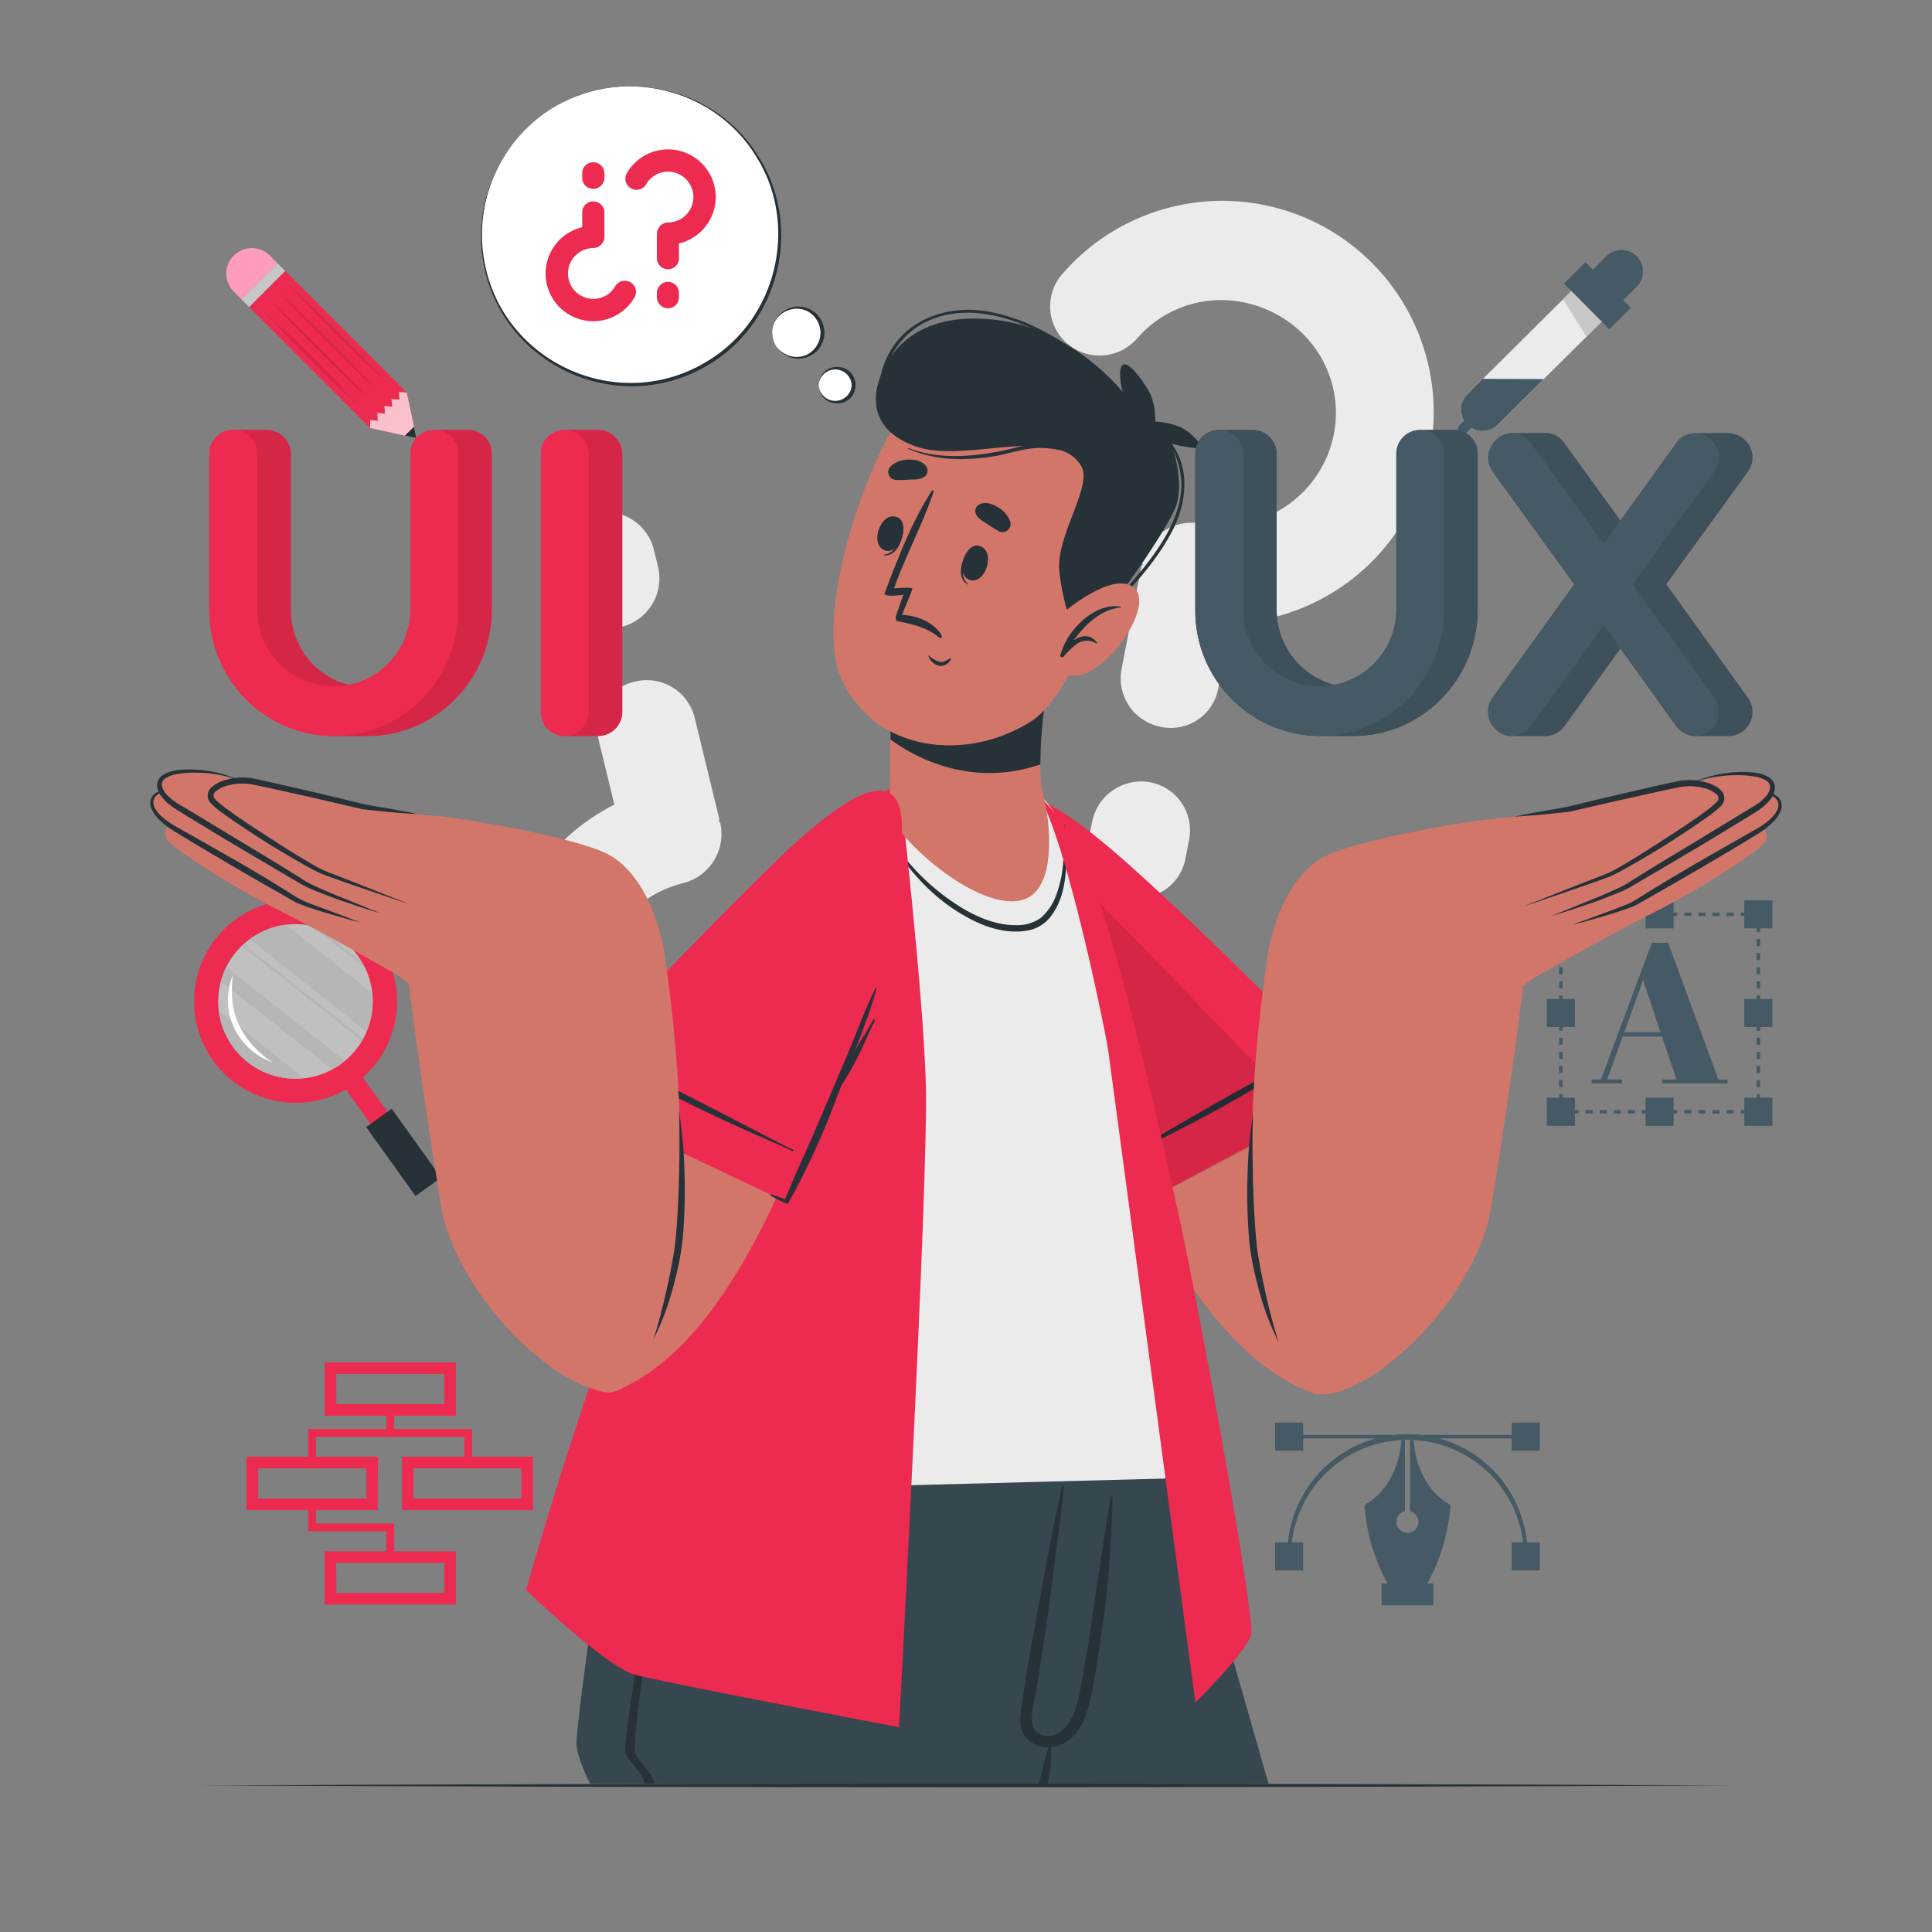 <svg xmlns="http://www.w3.org/2000/svg" viewBox="0 0 500 500"><rect x="0" y="0" width="500" height="500" fill="#808080" stroke="none"/><g id="freepik--background-complete--inject-355"><path d="M318.51,161.39,315.31,178a12.46,12.46,0,0,1-14.94,10.1,12.77,12.77,0,0,1-10.11-14.93l5.13-26.59c.05-.25.31-.2.36-.46-.21-.3-.21-.3-.16-.56a13.12,13.12,0,0,1,14.93-10.11,29.4,29.4,0,0,0,34.67-23c3.11-16.1-7.52-31.14-23.62-34.25a28.79,28.79,0,0,0-27.25,9.33,12.84,12.84,0,0,1-18.27,1.25,12.68,12.68,0,0,1-1-18,54.71,54.71,0,1,1,43.5,90.57Zm-10.79,56-.89,4.6a12.46,12.46,0,0,1-14.95,10.11,12.78,12.78,0,0,1-10.1-14.94l.89-4.6a12.94,12.94,0,0,1,14.93-10.11A12.62,12.62,0,0,1,307.72,217.37Z" style="fill:#ebebeb"></path><path d="M159,208.23l-4-16.44a12.46,12.46,0,0,1,9.39-15.41,12.78,12.78,0,0,1,15.4,9.38l6.39,26.31c.06.25-.2.31-.13.57.31.19.31.19.38.44a13.14,13.14,0,0,1-9.38,15.41c-15.94,3.88-25.77,19.66-22,35.34,3.87,15.94,19.79,25.2,35.73,21.32a28.77,28.77,0,0,0,20.9-19.81,12.83,12.83,0,0,1,16.09-8.73,12.69,12.69,0,0,1,8.42,15.9A54.71,54.71,0,1,1,159,208.23Zm-13.46-55.39-1.1-4.56a12.45,12.45,0,0,1,9.38-15.41,12.78,12.78,0,0,1,15.4,9.39l1.11,4.55a12.94,12.94,0,0,1-9.38,15.4A12.62,12.62,0,0,1,145.55,152.84Z" style="fill:#ebebeb"></path></g><g id="freepik--Tool--inject-355"><path d="M375.38,389.51a49.92,49.92,0,0,1-6.6,21.42h-9.06a49.75,49.75,0,0,1-6.6-21.42c9.3-5.2,9.54-16.84,9.54-16.84h.94V391.1a2.84,2.84,0,1,0,1.3,0V372.67h.94S366.08,384.31,375.38,389.51Z" style="fill:#455a64"></path><rect x="357.56" y="409.83" width="13.38" height="5.63" style="fill:#455a64"></rect><path d="M395.31,402.8h-.9a30.16,30.16,0,1,0-60.32,0h-.91a31.07,31.07,0,1,1,62.13,0Z" style="fill:#455a64"></path><rect x="332.94" y="371.36" width="61.92" height="0.9" style="fill:#455a64"></rect><rect x="330.45" y="399.61" width="6.37" height="6.37" style="fill:#455a64"></rect><path d="M337.27,406.43H330v-7.27h7.27Zm-6.37-.9h5.47v-5.47H330.9Z" style="fill:#455a64"></path><rect x="330.45" y="368.63" width="6.37" height="6.37" style="fill:#455a64"></rect><path d="M337.27,375.45H330v-7.28h7.27Zm-6.37-.91h5.47v-5.46H330.9Z" style="fill:#455a64"></path><rect x="391.68" y="399.61" width="6.37" height="6.37" style="fill:#455a64"></rect><path d="M398.5,406.43h-7.27v-7.27h7.27Zm-6.37-.9h5.46v-5.47h-5.46Z" style="fill:#455a64"></path><rect x="391.68" y="368.63" width="6.37" height="6.37" style="fill:#455a64"></rect><path d="M398.5,375.45h-7.27v-7.28h7.27Zm-6.37-.91h5.46v-5.46h-5.46Z" style="fill:#455a64"></path></g><g id="freepik--Text--inject-355"><polygon points="455.51 288.18 454.16 288.18 454.16 287.28 454.61 287.28 454.61 286.83 455.51 286.83 455.51 288.18" style="fill:#455a64"></polygon><path d="M452.33,288.18h-1.82v-.9h1.82Zm-3.65,0h-1.83v-.9h1.83Zm-3.65,0H443.2v-.9H445Zm-3.65,0h-1.83v-.9h1.83Zm-3.66,0H435.9v-.9h1.82Zm-3.65,0h-1.82v-.9h1.82Zm-3.65,0h-1.83v-.9h1.83Zm-3.65,0h-1.83v-.9h1.83Zm-3.65,0h-1.83v-.9h1.83Zm-3.66,0h-1.82v-.9h1.82Zm-3.65,0H414v-.9h1.82Zm-3.65,0h-1.83v-.9h1.83Zm-3.65,0h-1.83v-.9h1.83Z" style="fill:#455a64"></path><polygon points="404.86 288.18 403.5 288.18 403.5 286.83 404.4 286.83 404.4 287.28 404.86 287.28 404.86 288.18" style="fill:#455a64"></polygon><path d="M404.4,285h-.9v-1.83h.9Zm0-3.65h-.9v-1.83h.9Zm0-3.65h-.9v-1.83h.9Zm0-3.66h-.9v-1.82h.9Zm0-3.65h-.9v-1.82h.9Zm0-3.65h-.9v-1.83h.9Zm0-3.65h-.9v-1.83h.9Zm0-3.65h-.9v-1.83h.9Zm0-3.66h-.9V254h.9Zm0-3.65h-.9V250.3h.9Zm0-3.65h-.9v-1.83h.9Zm0-3.65h-.9V243h.9Zm0-3.66h-.9v-1.82h.9Z" style="fill:#455a64"></path><polygon points="404.4 237.52 403.5 237.52 403.5 236.17 404.86 236.17 404.86 237.07 404.4 237.07 404.4 237.52" style="fill:#455a64"></polygon><path d="M452.33,237.07h-1.82v-.9h1.82Zm-3.65,0h-1.83v-.9h1.83Zm-3.65,0H443.2v-.9H445Zm-3.65,0h-1.83v-.9h1.83Zm-3.66,0H435.9v-.9h1.82Zm-3.65,0h-1.82v-.9h1.82Zm-3.65,0h-1.83v-.9h1.83Zm-3.65,0h-1.83v-.9h1.83Zm-3.65,0h-1.83v-.9h1.83Zm-3.66,0h-1.82v-.9h1.82Zm-3.65,0H414v-.9h1.82Zm-3.65,0h-1.83v-.9h1.83Zm-3.65,0h-1.83v-.9h1.83Z" style="fill:#455a64"></path><polygon points="455.51 237.52 454.61 237.52 454.61 237.07 454.16 237.07 454.16 236.17 455.51 236.17 455.51 237.52" style="fill:#455a64"></polygon><path d="M455.51,285h-.9v-1.83h.9Zm0-3.65h-.9v-1.83h.9Zm0-3.65h-.9v-1.83h.9Zm0-3.66h-.9v-1.82h.9Zm0-3.65h-.9v-1.82h.9Zm0-3.65h-.9v-1.83h.9Zm0-3.65h-.9v-1.83h.9Zm0-3.65h-.9v-1.83h.9Zm0-3.66h-.9V254h.9Zm0-3.65h-.9v-1.82h.9Zm0-3.65h-.9v-1.83h.9Zm0-3.65h-.9V243h.9Zm0-3.66h-.9v-1.82h.9Z" style="fill:#455a64"></path><rect x="400.77" y="284.54" width="6.37" height="6.37" style="fill:#455a64"></rect><path d="M407.59,291.36h-7.27v-7.27h7.27Zm-6.37-.9h5.47V285h-5.47Z" style="fill:#455a64"></path><rect x="400.77" y="258.99" width="6.37" height="6.37" style="fill:#455a64"></rect><path d="M407.59,265.81h-7.27v-7.27h7.27Zm-6.37-.9h5.47v-5.47h-5.47Z" style="fill:#455a64"></path><rect x="400.77" y="233.44" width="6.37" height="6.37" style="fill:#455a64"></rect><path d="M407.59,240.26h-7.27V233h7.27Zm-6.37-.91h5.47v-5.46h-5.47Z" style="fill:#455a64"></path><rect x="451.88" y="284.54" width="6.37" height="6.37" style="fill:#455a64"></rect><path d="M458.7,291.36h-7.27v-7.27h7.27Zm-6.37-.9h5.46V285h-5.46Z" style="fill:#455a64"></path><rect x="451.88" y="258.99" width="6.37" height="6.37" style="fill:#455a64"></rect><path d="M458.7,265.81h-7.27v-7.27h7.27Zm-6.37-.9h5.46v-5.47h-5.46Z" style="fill:#455a64"></path><rect x="451.88" y="233.44" width="6.37" height="6.37" style="fill:#455a64"></rect><path d="M458.7,240.26h-7.27V233h7.27Zm-6.37-.91h5.46v-5.46h-5.46Z" style="fill:#455a64"></path><rect x="426.32" y="233.44" width="6.37" height="6.37" style="fill:#455a64"></rect><path d="M433.14,240.26h-7.27V233h7.27Zm-6.37-.91h5.47v-5.46h-5.47Z" style="fill:#455a64"></path><rect x="426.32" y="284.54" width="6.37" height="6.37" style="fill:#455a64"></rect><path d="M433.14,291.36h-7.27v-7.27h7.27Zm-6.37-.9h5.47V285h-5.47Z" style="fill:#455a64"></path><path d="M430.13,268.25h-10.2l-4,11.13h3.86v1h-7.88v-1h2.42L427.5,244h4.22l13,35.39h2.37v1H430.23v-1h3.65Zm-9.74-1.13h9.32l-4.48-13.5Z" style="fill:#455a64"></path></g><g id="freepik--Eyedropper--inject-355"><path d="M419.7,78.08l-32.09,31.85a5.56,5.56,0,1,1-7.84-7.89l32.08-31.87Z" style="fill:#ebebeb"></path><polygon points="419.7 78.08 410.58 87.13 404.51 77.45 411.85 70.17 419.7 78.08" style="fill:#c7c7c7"></polygon><path d="M377.64,112h0a1.42,1.42,0,0,1,0-2l7.26-7.21,2,2L379.64,112A1.42,1.42,0,0,1,377.64,112Z" style="fill:#ebebeb"></path><path d="M386.9,104.78,379.64,112a1.41,1.41,0,0,1-2-2l1.23-1.22,6-6Z" style="fill:#ebebeb"></path><rect x="405.08" y="72.59" width="16.66" height="7.86" transform="translate(176.4 -270.74) rotate(45.2)" style="fill:#455a64"></rect><path d="M416.93,80.82l-7.84-7.9,6.62-6.59a5.58,5.58,0,0,1,7.88,0h0a5.57,5.57,0,0,1,0,7.87Z" style="fill:#455a64"></path><path d="M399.53,98.1l-11.92,11.83a5.52,5.52,0,0,1-6.74.84L379.64,112a1.41,1.41,0,0,1-2-2l1.23-1.22a5.51,5.51,0,0,1,.88-6.73l4-4Z" style="fill:#455a64"></path></g><g id="freepik--Scheme--inject-355"><path d="M118,366.39H84v-13.8H118Zm-30.94-3H115v-7.8H87Z" style="fill:#ED2A4F"></path><path d="M97.76,390.83H63.81V377h34Zm-30.95-3h28V380H66.81Z" style="fill:#ED2A4F"></path><path d="M118,415.27H84V401.48H118Zm-30.94-3H115v-7.79H87Z" style="fill:#ED2A4F"></path><path d="M137.91,390.83H104V377h33.94Zm-30.94-3h27.94V380H107Z" style="fill:#ED2A4F"></path><polygon points="81.78 378.54 79.78 378.54 79.78 369.84 99.99 369.84 99.99 364.89 101.99 364.89 101.99 371.84 81.78 371.84 81.78 378.54" style="fill:#ED2A4F"></polygon><polygon points="122.2 378.54 120.2 378.54 120.2 371.84 99.99 371.84 99.99 364.89 101.99 364.89 101.99 369.84 122.2 369.84 122.2 378.54" style="fill:#ED2A4F"></polygon><polygon points="101.99 402.98 99.99 402.98 99.99 396.28 79.78 396.28 79.78 389.33 81.78 389.33 81.78 394.28 101.99 394.28 101.99 402.98" style="fill:#ED2A4F"></polygon></g><g id="freepik--magnifying-glass--inject-355"><rect x="92.75" y="276.03" width="5.38" height="19.24" transform="translate(339.37 462.29) rotate(144.39)" style="fill:#ED2A4F"></rect><polygon points="107.53 309.52 114.15 304.78 114.15 304.78 101.38 286.95 101.38 286.95 94.76 291.69 94.76 291.69 107.53 309.52" style="fill:#263238"></polygon><path d="M102.5,255.76a26.25,26.25,0,1,0-33.95,28.42,26.25,26.25,0,0,0,34-28.42Zm-7,9.41a20,20,0,1,1-1.34-15.23A20,20,0,0,1,95.52,265.17Z" style="fill:#ED2A4F"></path><g style="opacity:0.5"><path d="M56.76,255.9a20,20,0,1,0,23-16.45A20,20,0,0,0,56.76,255.9Z" style="fill:#fff"></path><path d="M56.63,261.55a20,20,0,0,0,16.58,17.32,19.74,19.74,0,0,0,5.47.15Z" style="fill:#ebebeb"></path><path d="M64.65,243.05,94.85,267a20,20,0,0,0,1.47-10L74,239.32A20,20,0,0,0,64.65,243.05Z" style="fill:#ebebeb"></path><path d="M57.18,254,86,276.74a19.89,19.89,0,0,0,3.25-2.19L58.56,250.28A19.68,19.68,0,0,0,57.18,254Z" style="fill:#ebebeb"></path><path d="M62.56,244.82l31.05,24.59c.13-.21.25-.41.37-.63L63.09,244.33C62.91,244.48,62.73,244.65,62.56,244.82Z" style="fill:#ebebeb"></path><path d="M80.71,239.63l13.78,10.92c-.25-.54-.54-1.07-.84-1.58l-11.21-8.88C81.87,239.91,81.3,239.76,80.71,239.63Z" style="fill:#ebebeb"></path></g><path d="M70.49,274.91a16.82,16.82,0,0,1-5.86-3.5,17.83,17.83,0,0,1-2.34-2.56,17.49,17.49,0,0,1-1.79-3,16.33,16.33,0,0,1-1.5-6.78,17.94,17.94,0,0,1,1.26-6.71,31.55,31.55,0,0,0-.12,6.65,17.94,17.94,0,0,0,.59,3.19,17.21,17.21,0,0,0,1.09,3,20.92,20.92,0,0,0,3.61,5.37A28.4,28.4,0,0,0,70.49,274.91Z" style="fill:#fff"></path></g><g id="freepik--Pencil--inject-355"><rect x="62.63" y="83.91" width="44.46" height="13.19" transform="translate(88.85 -33.5) rotate(45)" style="fill:#ED2A4F"></rect><path d="M62.5,77.47l-2-2a6.59,6.59,0,0,1,0-9.33h0a6.6,6.6,0,0,1,9.32,0l2,2Z" style="fill:#ff9bbc"></path><rect x="66.75" y="67.2" width="2.8" height="13.19" transform="translate(64.16 174.17) rotate(-135)" style="fill:#c7c7c7"></rect><path d="M95.79,110.76l9,2,3,.65-.62-2.94-1.9-8.88-2.06-.17s.17,2,.17,2l-2.06-.17s.17,2,.17,2l-2-.19s.15,2,.15,2l-2-.19s.15,2,.14,2l-2-.18S95.8,110.72,95.79,110.76Z" style="fill:#ED2A4F"></path><path d="M95.79,110.76l9,2,3,.65-.62-2.94-1.9-8.88-2.06-.17s.17,2,.17,2l-2.06-.17s.17,2,.17,2l-2-.19s.15,2,.15,2l-2-.19s.15,2,.14,2l-2-.18S95.8,110.72,95.79,110.76Z" style="fill:#fff;opacity:0.7"></path><polygon points="104.79 112.73 107.76 113.39 107.14 110.44 104.79 112.73" style="fill:#263238"></polygon><g style="opacity:0.1"><path d="M74.67,73.61Q87.81,85.7,99.92,98.86,86.77,86.79,74.67,73.61Z"></path><path d="M72.44,75.83Q85.6,87.92,97.69,101.09,84.54,89,72.44,75.83Z"></path><path d="M70.22,78.06q13.16,12.07,25.25,25.25Q82.32,91.24,70.22,78.06Z"></path><path d="M68,80.28q13.16,12.09,25.26,25.25Q80.08,93.46,68,80.28Z"></path></g></g><g id="freepik--Character--inject-355"><path d="M328.3,461.63H222.24q-1.31-5.11-2.57-10.08c-1-3.8-1.92-7.51-2.83-11.13-.2-.8-.42-1.61-.62-2.4-.7-2.77-1.38-5.47-2.06-8.1-.4-1.6-.8-3.17-1.19-4.73s-.81-3.14-1.2-4.66c-.11-.4-.2-.81-.31-1.2s-.21-.87-.32-1.3l-.4-1.57v0q-.23-.82-.42-1.62c-.27-1-.52-2-.77-3-.37-1.46-.74-2.88-1.09-4.26-.14-.61-.3-1.21-.45-1.81-.26-1-.5-1.9-.73-2.83-.16-.62-.31-1.22-.46-1.82-.63-2.43-1.2-4.71-1.74-6.85-.15-.57-.28-1.12-.43-1.65-.23-.93-.46-1.82-.67-2.68-.15-.54-.29-1.06-.41-1.57-.47-1.83-.9-3.5-1.26-5-.11-.39-.2-.77-.3-1.13-.24-1-.47-1.83-.66-2.59-.08-.31-.14-.61-.22-.88s-.15-.59-.22-.84-.09-.38-.13-.54-.14-.51-.19-.73l-.08-.32-.24-1H303.5s3.4,11.72,8.85,30.61c1.1,3.85,2.3,8,3.57,12.41C319.54,431,323.76,445.72,328.3,461.63Z" style="fill:#37474f"></path><path d="M239.61,461.63H237q-5.9-24.37-11.41-48.83c-.89-4-1.76-7.93-2.64-11.91l-.24-1.11c0-.2.26-.29.31-.08s.07.24.11.36c1.19,4.26,2.39,8.53,3.56,12.81C231.13,429.08,235.41,445.34,239.61,461.63Z" style="fill:#263238"></path><path d="M300.16,375.4l-4.56,22.8-3.74,18.71-6.35,31.89-.66,3.26-1.09,5.44-.82,4.13H222.23q-1.29-5.14-2.56-10.08c-1-3.8-1.92-7.51-2.83-11.13-.2-.8-.42-1.61-.62-2.4-.7-2.77-1.38-5.47-2.06-8.1-.4-1.6-.8-3.17-1.19-4.73s-.81-3.14-1.2-4.66c-.11-.4-.2-.81-.31-1.2s-.21-.87-.32-1.3l-.4-1.57v0q-.23-.82-.42-1.62c-.27-1-.52-2-.77-3-.37-1.46-.74-2.88-1.09-4.26-.16-.62-.3-1.21-.45-1.81-.26-1-.5-1.9-.73-2.83-.16-.62-.31-1.22-.46-1.82-.63-2.43-1.2-4.71-1.74-6.85-.15-.57-.28-1.12-.43-1.65-.23-.93-.46-1.82-.67-2.68-.15-.54-.29-1.06-.41-1.57-.47-1.83-.9-3.5-1.26-5-.11-.39-.2-.77-.3-1.13-.24-1-.47-1.83-.66-2.59-.08-.31-.14-.61-.22-.88s-.15-.59-.22-.84-.09-.38-.13-.54-.14-.51-.19-.73l-.08-.32-.24-1Z" style="fill:#263238"></path><path d="M300.17,375.36v0c0,.56-.43,6.72-1.42,16.11-.29,2.74-.62,5.75-1,9-.61,5.09-1.36,10.71-2.29,16.65-1.58,10.36-3.65,21.67-6.34,32.72q-1.44,6-3.12,11.77l-133.26.05s-3.86-7.34-3.55-11.22c1.21-15.58,10.32-75.06,10.32-75.06l120.89,0Z" style="fill:#37474f"></path><path d="M287.94,387.6c-.15,4.77-.35,9.53-.66,14.27-.32,5.15-.79,10.29-1.47,15.42,0,.19,0,.38-.06.56-.64,4.82-1.35,9.61-2.17,14.4-.76,4.46-1.33,9.27-3.3,13.4a13.28,13.28,0,0,1-3.12,4.21,9.27,9.27,0,0,1-4.26,2.2,5.35,5.35,0,0,1-.8.14h-.22a.28.28,0,0,1,.14.28c0,1.6,0,3.23-.19,4.81,0,.07,0,.14,0,.2-.16,1.39-.42,2.76-.67,4.13h-2.29a.26.26,0,0,1,0-.08c.4-1.51.74-3,1.11-4.54s.92-3.07,1.28-4.64c0-.07.07-.11.11-.15a7.09,7.09,0,0,1-6.88-4.31c-.77-2.05-.42-4.17-.11-6.27.42-2.72.82-5.45,1.24-8.18.77-5,1.78-10,2.67-15,.13-.75.27-1.52.4-2.27,1.79-10.15,3.66-20.3,5.9-30.35.08-.42.18-.83.27-1.25a.25.25,0,0,1,.49.07c-.07.67-.14,1.35-.22,2q-.58,5.77-1.38,11.53c-.65,4.5-1.09,9-1.72,13.53-.22,1.54-.43,3.07-.66,4.6-1,7.41-2.11,14.81-3.38,22.19-.59,3.43-2.72,9.57,2.21,10.63a5.06,5.06,0,0,0,3.35-.41c2.19-1.09,3.79-3.59,4.58-5.8,1.4-3.92,1.89-8.25,2.62-12.34q1.22-6.77,2.15-13.56h0c.81-5.66,1.64-11.31,2.53-16.95.44-2.88.9-5.75,1.35-8.63.22-1.33.43-2.66.65-4C287.49,387.24,287.94,387.32,287.94,387.6Z" style="fill:#263238"></path><path d="M182,423a67.11,67.11,0,0,0,16.44-2.21c2.48-.64,4.92-1.43,7.35-2.23a19.22,19.22,0,0,0,6.64-3.33c3.73-3.22,5.47-8.3,7.1-12.8a123.53,123.53,0,0,0,4.31-15.55c0-.27.43-.18.44.07A60.15,60.15,0,0,1,222,404.63c-1.34,4.87-3.14,10.31-7.08,13.73-4.14,3.59-9.76,4.85-15.06,5.51a69.35,69.35,0,0,1-17.92-.25A.3.3,0,0,1,182,423Z" style="fill:#263238"></path><path d="M172.73,387.06c-.3,7.46-7.79,50.79-8.54,65.55-.13,2.63,5.22,6.38,5.08,9h-2.5c.17-2.58-5.15-6.27-5-8.85,1-14.85,9.7-58.29,10.28-65.73A.33.33,0,0,1,172.73,387.06Z" style="fill:#263238"></path><path d="M284.94,221.33c46.75,42.33,80,78.82,79.54,95.4-1,37.17-20.59,45.19-24.07,44-36.86-12.51-60.3-82.69-75.79-125.08C249.23,193.58,271.56,209.21,284.94,221.33Z" style="fill:#d3766a"></path><path d="M351.29,281.65,292.4,313.09s-24-52.34-32.15-83.63,4.37-30.29,31.79-5.8S351.29,281.65,351.29,281.65Z" style="fill:#ED2A4F"></path><path d="M339.29,272.57c-22.73,15.13-44.73,24.91-49.14,27.4-.21.12-.37-.23-.15-.33,4.45-2.23,28.64-17,49.12-27.45C339.35,272.07,339.51,272.42,339.29,272.57Z" style="fill:#263238"></path><path d="M338.42,289.19l-46,23.9s-24-52.34-32.17-83.63c-3-11.53-3.2-18.68-.88-21.88Z" style="opacity:0.1"></path><path d="M306.29,382.52l-148.45,3.89s-7.31-7.56-6.2-16.49c4.1-32.93,56.46-148.38,76.84-162.26,9.12-6.21,28.67-11.07,39.53-2.93,16.89,12.65,33.65,103.11,43.22,154.15C314,373.52,306.39,382.38,306.29,382.52Z" style="fill:#ebebeb"></path><path d="M229.38,215.11a57.88,57.88,0,0,0,20.33,20.31c4.08,2.3,8.48,4,13,4a10.61,10.61,0,0,0,6.63-1.86,13.92,13.92,0,0,0,4-5.92,30.07,30.07,0,0,0,1.8-8.24,74.5,74.5,0,0,0,.21-9.69c0-.12.16-.1.17,0,.14,3.06.5,6.13.43,9.19a32.89,32.89,0,0,1-1,8,17.85,17.85,0,0,1-3.31,6.65,9.71,9.71,0,0,1-6.3,3.36c-4.68.69-9.53-.68-13.94-2.92a48,48,0,0,1-11.92-8.74,56.61,56.61,0,0,1-10.24-14A.14.14,0,1,1,229.38,215.11Z" style="fill:#263238"></path><path d="M232.67,202s6.24,53.73,6.94,78.67S232.67,447,232.67,447s-60.76-11.56-68.32-13.57-28.18-21.94-28.18-21.94S183.72,239.72,232.67,202Z" style="fill:#ED2A4F"></path><path d="M268,204.73c7.25,9,18,61.67,18.78,67s22.59,168.9,22.59,168.9,13.4-13.28,14.43-17.64-13.07-83.13-19.59-112.45c-7.36-33.11-18.88-82.15-26.58-93.57A93.64,93.64,0,0,0,268,204.73Z" style="fill:#ED2A4F"></path><path d="M337.75,358.79C328,345.21,318.43,313.23,328,247.68c1.32-9.07,67.29-4.31,66.38,5.45-1.15,12.29-8.27,59.75-9.23,63.15C377,345,344.36,368,337.75,358.79Z" style="fill:#d3766a"></path><path d="M330.93,347.43a72.51,72.51,0,0,1-5.29-14.17c-.64-2.45-1.23-4.91-1.67-7.4a61.34,61.34,0,0,1-.88-7.58,149.79,149.79,0,0,1-.2-15.13,113.18,113.18,0,0,1,1.4-15c-.2,5-.15,10-.06,15.06s.29,10,.65,15c.21,2.49.42,5,.84,7.39s.89,4.91,1.43,7.35C328.21,337.77,329.39,342.64,330.93,347.43Z" style="fill:#263238"></path><path d="M342.22,222c-11.7,6.67-14.25,25.67-14.25,25.67l51.4,24.22s10.63-15.14,19.3-19.77c2.52-1.35,15.41-8.93,28.39-15.49,14.73-7.44,29.23-17.13,29.93-19,1.35-3.59-3.66-7.56-14.76-4.89S410.38,224.37,409,224.58a9.63,9.63,0,0,1-1.4-.07h0c-.58-.23-10.47-13.07-17.8-12.85S350.32,217.4,342.22,222Z" style="fill:#d3766a"></path><path d="M391,237.53s27.8-.58,32.48-4,35.86-19.61,37.29-23.16-3.67-7.56-14.77-4.9-31.84,11.62-33.23,11.83-25.64-3.27-28-2.92S391,237.53,391,237.53Z" style="fill:#d3766a"></path><path d="M406.66,239.42c2.95-.73,5.88-1.59,8.81-2.43,1.46-.44,2.91-.9,4.36-1.39.72-.25,1.45-.5,2.17-.77.36-.13.72-.29,1.09-.44a11.31,11.31,0,0,0,1.06-.57c5.27-3,10.56-6,15.82-9.09s10.48-6.14,15.68-9.39a19.5,19.5,0,0,0,3.6-3,8.6,8.6,0,0,0,1.38-2,3.93,3.93,0,0,0,.43-2.47,3.16,3.16,0,0,0-1.46-2,6.79,6.79,0,0,0-2.19-.89,16.84,16.84,0,0,0-4.58-.35,19.45,19.45,0,0,1,4.46.76,6.5,6.5,0,0,1,1.95,1,2.43,2.43,0,0,1,1,1.65c.16,1.31-.77,2.6-1.77,3.61a18.09,18.09,0,0,1-3.52,2.66c-5.27,3-10.58,6-15.83,9.05s-10.49,6.16-15.65,9.44a22.17,22.17,0,0,1-4,1.88c-1.41.55-2.84,1.07-4.26,1.6Z" style="fill:#263238"></path><path d="M386.26,233.35s30.47-.75,35.15-4.16,35.86-19.61,37.28-23.17-3.67-7.55-14.77-4.89S412.09,212.75,410.69,213s-25.14-.72-27.47-.37S386.26,233.35,386.26,233.35Z" style="fill:#d3766a"></path><path d="M401.46,237.08c3.59-1.06,7.12-2.26,10.66-3.46q2.64-.94,5.27-2,1.31-.51,2.61-1.08a21.82,21.82,0,0,0,2.54-1.33q9.65-5.64,19.28-11.38l9.58-5.82,2.38-1.48a21.78,21.78,0,0,0,2.38-1.62,11.61,11.61,0,0,0,2.08-2.12,5.17,5.17,0,0,0,1.11-3,3,3,0,0,0-.54-1.64,3.68,3.68,0,0,0-1.22-1.08,8.55,8.55,0,0,0-2.82-1,25.89,25.89,0,0,0-5.69-.23,32.57,32.57,0,0,0-10.9,2.65,34.71,34.71,0,0,1,10.93-1.87,26.13,26.13,0,0,1,5.47.44,7.69,7.69,0,0,1,2.43.91,2,2,0,0,1,1.11,1.78,3.91,3.91,0,0,1-.95,2.14,11.19,11.19,0,0,1-1.88,1.82c-1.4,1-3.1,1.94-4.68,2.91L441,216.48c-6.4,3.85-12.8,7.68-19.13,11.67a19.49,19.49,0,0,1-2.36,1.37c-.83.4-1.67.79-2.52,1.16q-2.55,1.13-5.15,2.17Z" style="fill:#263238"></path><path d="M386.51,234.3s26.3-6.85,30.65-10,26.34-12.9,27.67-16.21-3.42-7-13.75-4.56-22.59,5.46-23.89,5.66-21.8,3.09-24,3.42S386.51,234.3,386.51,234.3Z" style="fill:#d3766a"></path><path d="M394.08,234.64c4.57-1.5,9.11-3.08,13.66-4.64q3.42-1.16,6.81-2.39l1.7-.62a15,15,0,0,0,1.69-.75c1.09-.54,2.15-1.13,3.2-1.71,4.2-2.38,8.34-4.84,12.39-7.45,2-1.31,4-2.63,6-4,1-.68,2-1.38,3-2.1a22.54,22.54,0,0,0,2.88-2.42,3.08,3.08,0,0,0,.85-2.17,3.13,3.13,0,0,0-1.09-2.06,9.06,9.06,0,0,0-3.49-1.81,15.65,15.65,0,0,0-7.51-.34c-4.74,1-9.4,2.09-14.09,3.18s-9.42,2.2-14,3.35c-2.33.46-4.72.85-7.08,1.26s-4.74.86-7.09,1.38c4.82-.28,9.58-.72,14.4-1.3l14.09-3.24c4.69-1,9.39-2.11,14.07-3.05a14.32,14.32,0,0,1,6.76.27,7.54,7.54,0,0,1,2.89,1.43,1.31,1.31,0,0,1,.14,2.1,21.1,21.1,0,0,1-2.63,2.23c-.95.72-1.92,1.42-2.9,2.1-2,1.37-4,2.7-6,4-4,2.6-8,5.23-12.17,7.67-1,.61-2.07,1.21-3.12,1.77a28.94,28.94,0,0,1-3.25,1.41l-6.72,2.61Z" style="fill:#263238"></path><path d="M265,232.78c-9.27,3.15-26.94-9.79-34.49-20.92-.52-.76-.1-9.37-.08-19.85,0-6.36-.18-13.44-.8-19.9-.13-1.32,41.41,6,41.41,6s-2.68,13.9-1.53,25.15a14.13,14.13,0,0,0,.53,2.62c0,.12.07.26.1.43C271.47,211.22,274,229.73,265,232.78Z" style="fill:#d3766a"></path><path d="M271.08,178.07a113,113,0,0,0-1.82,19.76c-19.67,6.76-35.19-3.72-38.8-6.48,0-6.19-.2-13-.79-19.23Z" style="fill:#263238"></path><path d="M290.82,124.13c2.06,14.93-12.08,54.83-23.68,62.36-16.81,10.93-41,8.33-49.49-11.13-8.19-18.86,11.15-70.53,23.8-77C260.08,88.74,287.8,102.07,290.82,124.13Z" style="fill:#d3766a"></path><path d="M250.05,143.22c.06-.09.16.2.12.31-1,2.65-1.74,5.86.37,7.6.07.05,0,.19-.08.14C247.65,149.82,248.66,145.57,250.05,143.22Z" style="fill:#263238"></path><path d="M253.42,141.26c4.43,1.18,1.74,10-2.36,8.85S249.71,140.27,253.42,141.26Z" style="fill:#263238"></path><path d="M233.76,137.41c0-.11-.25.07-.28.18-.73,2.75-2,5.77-4.76,5.94-.08,0-.11.14,0,.16C231.83,144.16,233.51,140.13,233.76,137.41Z" style="fill:#263238"></path><path d="M232.18,133.84c-4.27-1.64-7.24,7-3.28,8.56S235.77,135.22,232.18,133.84Z" style="fill:#263238"></path><path d="M258.56,137.5a34.11,34.11,0,0,1-3.2-2c-1.22-.77-2.27-1.26-2.87-2.64a1.94,1.94,0,0,1,.81-2.23c1.6-.89,3.33-.31,4.84.56a7.1,7.1,0,0,1,3.31,3.86A2.07,2.07,0,0,1,258.56,137.5Z" style="fill:#263238"></path><path d="M231.85,124.21a33.72,33.72,0,0,0,3.76-.1c1.44,0,2.6,0,3.82-.84a2,2,0,0,0,.42-2.33c-.94-1.58-2.72-2-4.46-2a7,7,0,0,0-4.81,1.66A2.06,2.06,0,0,0,231.85,124.21Z" style="fill:#263238"></path><path d="M242.62,164.66c-3-2.44-7.57-3.38-10.47-3.91-.3-.15-.39-.85-.35-1.16v0c0-.1,2-5.67,2-5.67-.87.14-5.25.66-4.86-.4,3.34-8.75,7-18.47,12.2-26.47a.26.26,0,0,1,.47.22c-2.87,8.53-7.22,16.5-10.24,25,1.37-.08,3.64-.32,4.71,0,.27.18-2.39,5.9-2.58,6.85,0,0,6,.08,9.55,4.32C244,164.59,244.05,165.82,242.62,164.66Z" style="fill:#263238"></path><path d="M245.87,170.43c-.85.42-1.76,1.08-2.76.85a7.38,7.38,0,0,1-2.67-1.6.1.1,0,0,0-.16.1,3.79,3.79,0,0,0,2.94,2.55,3,3,0,0,0,2.87-1.7C246.18,170.49,246,170.37,245.87,170.43Z" style="fill:#263238"></path><path d="M274.1,146.93c-.26-9.07,8.68-21.37,5.72-26.32-6.42-10.71-29.3-1-41.8-4.77-12.11-3.65-13.76-12.67-8.56-21.8S245,80.87,259.22,83c14.68,2.23,25.74,11.82,31.32,18.42,0,0-1.54-5.83.07-7s6.08,5.36,7.27,7.92A19,19,0,0,1,299,109.1a20.24,20.24,0,0,1,5.7,1.13c3.05,1,6.18,4.62,6.18,5.41s-4.58,0-7.71-.79c0,0,3.4,9.41,1.26,15.91s-21.87,34.41-24.41,34C276.78,164.22,274.21,150.61,274.1,146.93Z" style="fill:#263238"></path><path d="M302.26,113.69c-.09-.1-.28,0-.21.13a21.63,21.63,0,0,1,3.7,11.26c.07,4.79-1.68,9.4-4,13.51-4.56,8-11.15,14.49-17.24,21.29-.17.2.16.51.35.32,6.91-6.79,14.11-14.26,18.59-22.93C307.26,129.87,308.22,120.31,302.26,113.69Z" style="fill:#263238"></path><path d="M281.27,117.59a30.83,30.83,0,0,0-11.19-2.66c-3.68-.19-7.26,1-10.83,1.76-8,1.62-16.44,2.19-24.23-.74-.1,0-.15.11-.06.15,7,3.15,14.74,3.17,22.17,2,3.75-.62,7.53-2,11.32-2.15,4.32-.19,8.49,1.16,12.59,2.33A.34.34,0,0,0,281.27,117.59Z" style="fill:#263238"></path><path d="M284.14,95.71a60,60,0,0,0-13.93-9.9,47.35,47.35,0,0,0-15.47-5.35c-9.41-1.3-19.4,1.87-24.33,10.42a20.48,20.48,0,0,0-2.48,14.53.26.26,0,0,0,.52-.1c-1.2-9.19,3.25-18.51,11.91-22.34,9.3-4.12,19.77-1.43,28.49,2.86a87.31,87.31,0,0,1,15.25,9.93S284.17,95.74,284.14,95.71Z" style="fill:#263238"></path><path d="M276,157.88s12.66-10.47,17.65-5.61-7,21.79-14.65,22.46a7.29,7.29,0,0,1-8.37-6.39Z" style="fill:#d3766a"></path><path d="M290.09,157a.1.1,0,0,1,0,.19c-5.39.63-9.18,4.42-12.26,8.58,1.94-1.39,4.18-1.83,6.11.55.1.12-.08.29-.21.22a4.48,4.48,0,0,0-5.17.2,21.24,21.24,0,0,0-3.35,3.22c-.34.37-1.06-.08-.76-.53l.07-.11C276.09,163.15,283.28,155.83,290.09,157Z" style="fill:#263238"></path><path d="M206.63,221.32c-44.73,44.46-76.23,80.22-75,96.76,2.72,37.08,23.75,43.48,27.17,42.14C195,346,214.09,277.76,227.6,234.69,241,191.94,219.44,208.59,206.63,221.32Z" style="fill:#d3766a"></path><path d="M143.15,282.42l60.3,28.67s21.52-51.16,28.22-82.8-5.78-30-32-4.31S143.15,282.42,143.15,282.42Z" style="fill:#ED2A4F"></path><path d="M154.72,272.79c23.41,14.06,45.84,22.81,50.36,25.1.22.1.37-.25.14-.35-4.55-2-29.4-15.68-50.34-25.13C154.64,272.3,154.5,272.66,154.72,272.79Z" style="fill:#263238"></path><path d="M199.56,309.1a30.92,30.92,0,0,1,3.6,1.31c4.77-11.48,3.94-8.86,8.82-20.29q3.59-8.4,7.17-16.8c2.47-5.83,4.63-11.87,7.42-17.55a.14.14,0,0,1,.26.11c-1.46,5.45-3.59,10.79-5.58,16.09.46-.83.9-1.68,1.42-2.49,1.15-1.81,2.28-3.62,3.29-5.52.15-.29.63-.1.47.2-1,1.81-1.79,3.66-2.61,5.54s-1.75,3.69-2.7,5.51-1.94,3.43-3,5.11l-.38.63c-1.28,3.32-2.52,6.65-3.88,9.95-4.77,11.53-9.88,20.7-10.08,20.66a31.28,31.28,0,0,1-4.37-2.14C199.26,309.32,199.4,309.1,199.56,309.1Z" style="fill:#263238"></path><path d="M162.25,358.1C172,344.52,181.57,312.54,172,247c-1.32-9.07-67.29-4.31-66.38,5.45,1.15,12.29,8.27,59.75,9.23,63.15C123,344.31,155.64,367.31,162.25,358.1Z" style="fill:#d3766a"></path><path d="M169.07,346.74a72.51,72.51,0,0,0,5.29-14.17c.64-2.45,1.23-4.91,1.67-7.4a60.9,60.9,0,0,0,.88-7.58,149.75,149.75,0,0,0,.2-15.13,113.18,113.18,0,0,0-1.4-15c.2,5,.15,10,.06,15.06s-.29,10-.65,15c-.21,2.49-.42,5-.84,7.39s-.89,4.92-1.43,7.35C171.79,337.08,170.61,342,169.07,346.74Z" style="fill:#263238"></path><path d="M157.78,221.32C169.48,228,172,247,172,247l-51.4,24.22s-10.63-15.14-19.3-19.77c-2.52-1.35-15.41-8.93-28.39-15.49C58.21,228.51,43.71,218.82,43,217c-1.35-3.59,3.66-7.56,14.76-4.89S89.62,223.68,91,223.89a9.63,9.63,0,0,0,1.4-.07h0c.58-.23,10.47-13.07,17.8-12.85S149.68,216.71,157.78,221.32Z" style="fill:#d3766a"></path><path d="M109.05,236.84s-27.8-.58-32.48-4-35.86-19.6-37.29-23.16,3.67-7.56,14.77-4.89,31.84,11.61,33.23,11.82,25.64-3.27,28-2.92S109.05,236.84,109.05,236.84Z" style="fill:#d3766a"></path><path d="M93.34,238.73c-3-.73-5.88-1.59-8.81-2.43-1.46-.44-2.91-.9-4.36-1.39-.72-.25-1.45-.5-2.17-.77-.36-.13-.72-.29-1.09-.44a11.31,11.31,0,0,1-1.06-.57c-5.27-3-10.56-6-15.82-9.09s-10.48-6.14-15.68-9.39a19.5,19.5,0,0,1-3.6-3,8.6,8.6,0,0,1-1.38-2,3.93,3.93,0,0,1-.43-2.47,3.16,3.16,0,0,1,1.46-2,7,7,0,0,1,2.19-.89,16.84,16.84,0,0,1,4.58-.35,20.6,20.6,0,0,0-4.46.76,6.5,6.5,0,0,0-2,1,2.45,2.45,0,0,0-1,1.65c-.16,1.31.77,2.6,1.77,3.61A18.09,18.09,0,0,0,45,213.59c5.27,3,10.58,6,15.83,9s10.49,6.16,15.65,9.44a22.17,22.17,0,0,0,4,1.88c1.41.55,2.84,1.07,4.26,1.6Z" style="fill:#263238"></path><path d="M113.74,232.67s-30.47-.76-35.15-4.17-35.86-19.61-37.28-23.16,3.67-7.56,14.77-4.9,31.83,11.62,33.23,11.83,25.14-.72,27.47-.37S113.74,232.67,113.74,232.67Z" style="fill:#d3766a"></path><path d="M98.54,236.39c-3.59-1.06-7.12-2.26-10.66-3.46q-2.64-.94-5.27-2-1.31-.51-2.61-1.08a21.82,21.82,0,0,1-2.54-1.33q-9.64-5.64-19.28-11.38l-9.58-5.81-2.38-1.49a21.78,21.78,0,0,1-2.38-1.62,11.3,11.3,0,0,1-2.08-2.12,5.13,5.13,0,0,1-1.11-2.95,3,3,0,0,1,.54-1.65,3.68,3.68,0,0,1,1.22-1.08,8.79,8.79,0,0,1,2.82-1,25.89,25.89,0,0,1,5.69-.23,32.57,32.57,0,0,1,10.9,2.65,34.71,34.71,0,0,0-10.93-1.87,26.13,26.13,0,0,0-5.47.44,7.69,7.69,0,0,0-2.43.91,2,2,0,0,0-1.11,1.78,3.94,3.94,0,0,0,.95,2.15,11.13,11.13,0,0,0,1.88,1.81c1.4,1.06,3.1,1.95,4.68,2.91L59,215.79c6.4,3.85,12.8,7.68,19.13,11.67a19.49,19.49,0,0,0,2.36,1.37c.83.4,1.67.79,2.52,1.16q2.55,1.13,5.15,2.17Z" style="fill:#263238"></path><path d="M113.49,233.61s-26.3-6.84-30.65-10-26.34-12.9-27.67-16.21,3.42-7,13.75-4.56,22.59,5.46,23.89,5.66,21.8,3.09,24,3.42S113.49,233.61,113.49,233.61Z" style="fill:#d3766a"></path><path d="M105.92,234c-4.57-1.5-9.11-3.08-13.66-4.63q-3.42-1.17-6.81-2.4l-1.7-.62a15,15,0,0,1-1.69-.75c-1.09-.54-2.15-1.12-3.2-1.71-4.2-2.38-8.34-4.84-12.39-7.45-2-1.3-4-2.62-6-4-1-.69-2-1.38-3-2.11a21.75,21.75,0,0,1-2.88-2.42,3.06,3.06,0,0,1-.85-2.17,3.15,3.15,0,0,1,1.09-2.06,9.06,9.06,0,0,1,3.49-1.81,15.65,15.65,0,0,1,7.51-.34c4.74,1,9.4,2.09,14.09,3.18s9.42,2.2,14,3.35c2.33.46,4.72.85,7.08,1.26s4.74.86,7.09,1.38c-4.82-.28-9.58-.72-14.4-1.3L79.6,206.12c-4.69-1-9.39-2.11-14.07-3.05a14.32,14.32,0,0,0-6.76.27,7.54,7.54,0,0,0-2.89,1.43,1.32,1.32,0,0,0-.14,2.11,21.94,21.94,0,0,0,2.63,2.22c1,.72,1.92,1.42,2.9,2.1q2.94,2.06,6,4c4,2.6,8,5.23,12.17,7.67,1,.61,2.07,1.21,3.12,1.77a28.94,28.94,0,0,0,3.25,1.41l6.72,2.61Z" style="fill:#263238"></path></g><g id="freepik--Table--inject-355"><path d="M51.68,462.07c127.06-.61,269.58-.62,396.64,0-127.06.62-269.58.61-396.64,0Z" style="fill:#263238"></path></g><g id="freepik--speech-bubble--inject-355"><path d="M211.89,99.68a4.52,4.52,0,1,0,4.51-4.51A4.51,4.51,0,0,0,211.89,99.68Z" style="fill:#fff"></path><path d="M211.89,99.68a4.27,4.27,0,0,0,8.53,0,4.27,4.27,0,0,0-8.53,0Zm0,0c.18-6.27,9.32-6.33,9.53,0-.22,6.33-9.35,6.27-9.53,0Z" style="fill:#263238"></path><circle cx="206.35" cy="86.13" r="6.49" style="fill:#fff"></circle><path d="M199.86,86.13c-.08,5.58,7.06,8.39,10.78,4.29a6.28,6.28,0,0,0,0-8.58c-3.72-4.09-10.86-1.29-10.78,4.29Zm0,0A6.75,6.75,0,1,1,211.25,91a6.78,6.78,0,0,1-11.39-4.9Z" style="fill:#263238"></path><circle cx="163.2" cy="60.88" r="38.61" transform="translate(-10.87 54.63) rotate(-18.4)" style="fill:#fff"></circle><path d="M143,28a38.57,38.57,0,0,0-17.76,39c4.36,26.75,34.87,40.69,57.92,26.41C201,82.66,206.81,58.49,195.88,40.8,185.09,22.71,160.88,16.88,143,28Zm0,0c17.82-11.23,42.35-5.42,53.32,12.55,11.41,18,5.59,42.59-12.64,53.66-23.61,14.49-54.57.17-58.75-27.21A39,39,0,0,1,143,28Z" style="fill:#263238"></path><path d="M175.71,63v3.81a2.81,2.81,0,0,1-2.87,2.88A2.89,2.89,0,0,1,170,66.78v-6.1c0-.06.06-.06.06-.12s-.06-.05-.06-.11a3,3,0,0,1,2.88-2.88,6.57,6.57,0,1,0,0-13.14,6.46,6.46,0,0,0-5.63,3.23,2.89,2.89,0,0,1-4,1.05,2.86,2.86,0,0,1-1-3.93A12.33,12.33,0,1,1,175.71,63Zm0,12.85v1.05a2.81,2.81,0,0,1-2.87,2.88A2.89,2.89,0,0,1,170,76.87V75.82a2.92,2.92,0,0,1,2.88-2.88A2.84,2.84,0,0,1,175.71,75.82Z" style="fill:#ED2A4F"></path><path d="M150.68,58.8V55a2.8,2.8,0,0,1,2.88-2.87A2.88,2.88,0,0,1,156.43,55v6.1c0,.06-.06.06-.06.12s.06.06.06.12a3,3,0,0,1-2.87,2.87,6.57,6.57,0,1,0,0,13.14,6.5,6.5,0,0,0,5.63-3.22,2.9,2.9,0,0,1,4-1.06,2.85,2.85,0,0,1,1,3.93A12.33,12.33,0,1,1,150.68,58.8Zm0-12.85V44.89A2.8,2.8,0,0,1,153.56,42a2.88,2.88,0,0,1,2.87,2.87V46a2.92,2.92,0,0,1-2.87,2.87A2.84,2.84,0,0,1,150.68,46Z" style="fill:#ED2A4F"></path></g><g id="freepik--UX--inject-355"><rect x="321.71" y="117.5" width="8.68" height="40.27" style="fill:#37474f"></rect><path d="M315.48,111.28h8.68a6.25,6.25,0,0,1,6.24,6.22h-8.69A6.24,6.24,0,0,0,315.48,111.28Z" style="fill:#37474f"></path><path d="M321.71,157.77h8.69a20,20,0,0,0,19.82,20.13h-8.68A20,20,0,0,1,321.71,157.77Z" style="fill:#37474f"></path><path d="M373.74,157.77h8.68c0,18-14.37,32.7-32.2,32.7h-8.68C359.37,190.47,373.74,175.75,373.74,157.77Z" style="fill:#37474f"></path><rect x="373.74" y="117.5" width="8.68" height="40.27" style="fill:#37474f"></rect><path d="M367.61,111.28h8.68a6.08,6.08,0,0,1,6.13,6.22h-8.68A6.08,6.08,0,0,0,367.61,111.28Z" style="fill:#37474f"></path><g style="opacity:0.1"><polygon points="321.71 117.5 330.4 117.5 330.4 157.77 326.06 159.1 321.71 157.77 321.71 117.5" style="fill:#37474f"></polygon><path d="M315.48,111.28h8.68a6.25,6.25,0,0,1,6.24,6.22h-8.69A6.24,6.24,0,0,0,315.48,111.28Z" style="fill:#37474f"></path><path d="M321.71,157.77h8.69a20,20,0,0,0,19.82,20.13h-8.68A20,20,0,0,1,321.71,157.77Z" style="fill:#37474f"></path><path d="M373.74,157.77h8.68c0,18-14.37,32.7-32.2,32.7h-8.68C359.37,190.47,373.74,175.75,373.74,157.77Z" style="fill:#37474f"></path><polygon points="373.74 117.5 382.42 117.5 382.42 157.77 378.08 159.49 373.74 157.77 373.74 117.5" style="fill:#37474f"></polygon><path d="M367.61,111.28h8.68a6.08,6.08,0,0,1,6.13,6.22h-8.68A6.08,6.08,0,0,0,367.61,111.28Z" style="fill:#37474f"></path></g><path d="M367.61,111.28a6.08,6.08,0,0,1,6.13,6.22v40.27c0,18-14.37,32.7-32.2,32.7a32.4,32.4,0,0,1-32.2-32.7V117.5a6.09,6.09,0,0,1,6.14-6.22,6.24,6.24,0,0,1,6.23,6.22v40.27a19.83,19.83,0,1,0,39.66,0V117.5A6.18,6.18,0,0,1,367.61,111.28Z" style="fill:#37474f"></path><path d="M396.21,187.86h8.68a6.35,6.35,0,0,1-4.91,2.61H391.3A6.35,6.35,0,0,0,396.21,187.86Z" style="fill:#37474f"></path><path d="M391.39,112.12h8.68a5.7,5.7,0,0,1,4.82,2.66h-8.68A5.71,5.71,0,0,0,391.39,112.12Z" style="fill:#37474f"></path><polygon points="415.04 161.73 423.72 161.73 404.89 187.86 396.21 187.86 415.04 161.73" style="fill:#37474f"></polygon><polygon points="396.21 114.78 404.89 114.78 423.72 140.8 415.04 140.8 396.21 114.78" style="fill:#37474f"></polygon><path d="M442.33,189.22H451a6.21,6.21,0,0,1-3.56,1.25h-8.69A6.22,6.22,0,0,0,442.33,189.22Z" style="fill:#37474f"></path><path d="M438.66,112.12h8.68a6,6,0,0,1,3.67,1.3h-8.68A6,6,0,0,0,438.66,112.12Z" style="fill:#37474f"></path><polygon points="422.5 151.21 431.18 151.21 452.35 180.62 443.66 180.62 422.5 151.21" style="fill:#37474f"></polygon><polygon points="443.66 122.02 452.35 122.02 431.18 151.21 422.5 151.21 443.66 122.02" style="fill:#37474f"></polygon><path d="M443.66,180.62h8.69a6.21,6.21,0,0,1-1.34,8.6h-8.68A6.2,6.2,0,0,0,443.66,180.62Z" style="fill:#37474f"></path><path d="M442.33,113.42H451a6.19,6.19,0,0,1,1.34,8.6h-8.69A6.18,6.18,0,0,0,442.33,113.42Z" style="fill:#37474f"></path><g style="opacity:0.1"><path d="M396.21,187.86h8.68a6.35,6.35,0,0,1-4.91,2.61H391.3A6.35,6.35,0,0,0,396.21,187.86Z" style="fill:#37474f"></path><path d="M391.39,112.12h8.68a5.7,5.7,0,0,1,4.82,2.66h-8.68A5.71,5.71,0,0,0,391.39,112.12Z" style="fill:#37474f"></path><polygon points="415.04 161.73 423.72 161.73 404.89 187.86 396.21 187.86 415.04 161.73" style="fill:#37474f"></polygon><polygon points="396.21 114.78 404.89 114.78 423.72 140.8 415.04 140.8 396.21 114.78" style="fill:#37474f"></polygon><path d="M442.33,189.22H451a6.21,6.21,0,0,1-3.56,1.25h-8.69A6.22,6.22,0,0,0,442.33,189.22Z" style="fill:#37474f"></path><path d="M438.66,112.12h8.68a6,6,0,0,1,3.67,1.3h-8.68A6,6,0,0,0,438.66,112.12Z" style="fill:#37474f"></path><polygon points="422.5 151.21 431.18 151.21 452.35 180.62 443.66 180.62 422.5 151.21" style="fill:#37474f"></polygon><polygon points="443.66 122.02 448.56 120.16 452.35 122.02 431.18 151.21 427.53 152.69 422.5 151.21 443.66 122.02" style="fill:#37474f"></polygon><path d="M443.66,180.62h8.69a6.21,6.21,0,0,1-1.34,8.6h-8.68A6.2,6.2,0,0,0,443.66,180.62Z" style="fill:#37474f"></path><path d="M442.33,113.42H451a6.19,6.19,0,0,1,1.34,8.6h-8.69A6.18,6.18,0,0,0,442.33,113.42Z" style="fill:#37474f"></path></g><path d="M438.66,112.12a6,6,0,0,1,3.67,1.3,6.18,6.18,0,0,1,1.33,8.6L422.5,151.21l21.16,29.41a6.24,6.24,0,0,1-4.9,9.85,6.35,6.35,0,0,1-5-2.61L415,161.73l-18.83,26.13a6.35,6.35,0,0,1-4.91,2.61,5.71,5.71,0,0,1-3.56-1.25,6.23,6.23,0,0,1-1.45-8.6l21.17-29.41L386.29,122a6.21,6.21,0,0,1,1.45-8.6,5.81,5.81,0,0,1,3.65-1.3,5.71,5.71,0,0,1,4.82,2.66l18.83,26,18.72-26A6,6,0,0,1,438.66,112.12Z" style="fill:#37474f"></path><rect x="321.71" y="117.5" width="8.68" height="40.27" style="fill:#455a64"></rect><path d="M315.48,111.28h8.68a6.25,6.25,0,0,1,6.24,6.22h-8.69A6.24,6.24,0,0,0,315.48,111.28Z" style="fill:#455a64"></path><path d="M321.71,157.77h8.69a20,20,0,0,0,19.82,20.13h-8.68A20,20,0,0,1,321.71,157.77Z" style="fill:#455a64"></path><path d="M373.74,157.77h8.68c0,18-14.37,32.7-32.2,32.7h-8.68C359.37,190.47,373.74,175.75,373.74,157.77Z" style="fill:#455a64"></path><rect x="373.74" y="117.5" width="8.68" height="40.27" style="fill:#455a64"></rect><path d="M367.61,111.28h8.68a6.08,6.08,0,0,1,6.13,6.22h-8.68A6.08,6.08,0,0,0,367.61,111.28Z" style="fill:#455a64"></path><g style="opacity:0.1"><polygon points="321.71 117.5 330.4 117.5 330.4 157.77 326.06 159.1 321.71 157.77 321.71 117.5"></polygon><path d="M315.48,111.28h8.68a6.25,6.25,0,0,1,6.24,6.22h-8.69A6.24,6.24,0,0,0,315.48,111.28Z"></path><path d="M321.71,157.77h8.69a20,20,0,0,0,19.82,20.13h-8.68A20,20,0,0,1,321.71,157.77Z"></path><path d="M373.74,157.77h8.68c0,18-14.37,32.7-32.2,32.7h-8.68C359.37,190.47,373.74,175.75,373.74,157.77Z"></path><polygon points="373.74 117.5 382.42 117.5 382.42 157.77 378.08 159.49 373.74 157.77 373.74 117.5"></polygon><path d="M367.61,111.28h8.68a6.08,6.08,0,0,1,6.13,6.22h-8.68A6.08,6.08,0,0,0,367.61,111.28Z"></path></g><path d="M367.61,111.28a6.08,6.08,0,0,1,6.13,6.22v40.27c0,18-14.37,32.7-32.2,32.7a32.4,32.4,0,0,1-32.2-32.7V117.5a6.09,6.09,0,0,1,6.14-6.22,6.24,6.24,0,0,1,6.23,6.22v40.27a19.83,19.83,0,1,0,39.66,0V117.5A6.18,6.18,0,0,1,367.61,111.28Z" style="fill:#455a64"></path><path d="M396.21,187.86h8.68a6.35,6.35,0,0,1-4.91,2.61H391.3A6.35,6.35,0,0,0,396.21,187.86Z" style="fill:#455a64"></path><path d="M391.39,112.12h8.68a5.7,5.7,0,0,1,4.82,2.66h-8.68A5.71,5.71,0,0,0,391.39,112.12Z" style="fill:#455a64"></path><polygon points="415.04 161.73 423.72 161.73 404.89 187.86 396.21 187.86 415.04 161.73" style="fill:#455a64"></polygon><polygon points="396.21 114.78 404.89 114.78 423.72 140.8 415.04 140.8 396.21 114.78" style="fill:#455a64"></polygon><path d="M442.33,189.22H451a6.21,6.21,0,0,1-3.56,1.25h-8.69A6.22,6.22,0,0,0,442.33,189.22Z" style="fill:#455a64"></path><path d="M438.66,112.12h8.68a6,6,0,0,1,3.67,1.3h-8.68A6,6,0,0,0,438.66,112.12Z" style="fill:#455a64"></path><polygon points="422.5 151.21 431.18 151.21 452.35 180.62 443.66 180.62 422.5 151.21" style="fill:#455a64"></polygon><polygon points="443.66 122.02 452.35 122.02 431.18 151.21 422.5 151.21 443.66 122.02" style="fill:#455a64"></polygon><path d="M443.66,180.62h8.69a6.21,6.21,0,0,1-1.34,8.6h-8.68A6.2,6.2,0,0,0,443.66,180.62Z" style="fill:#455a64"></path><path d="M442.33,113.42H451a6.19,6.19,0,0,1,1.34,8.6h-8.69A6.18,6.18,0,0,0,442.33,113.42Z" style="fill:#455a64"></path><g style="opacity:0.1"><path d="M396.21,187.86h8.68a6.35,6.35,0,0,1-4.91,2.61H391.3A6.35,6.35,0,0,0,396.21,187.86Z"></path><path d="M391.39,112.12h8.68a5.7,5.7,0,0,1,4.82,2.66h-8.68A5.71,5.71,0,0,0,391.39,112.12Z"></path><polygon points="415.04 161.73 423.72 161.73 404.89 187.86 396.21 187.86 415.04 161.73"></polygon><polygon points="396.21 114.78 404.89 114.78 423.72 140.8 415.04 140.8 396.21 114.78"></polygon><path d="M442.33,189.22H451a6.21,6.21,0,0,1-3.56,1.25h-8.69A6.22,6.22,0,0,0,442.33,189.22Z"></path><path d="M438.66,112.12h8.68a6,6,0,0,1,3.67,1.3h-8.68A6,6,0,0,0,438.66,112.12Z"></path><polygon points="422.5 151.21 431.18 151.21 452.35 180.62 443.66 180.62 422.5 151.21"></polygon><polygon points="443.66 122.02 448.56 120.16 452.35 122.02 431.18 151.21 427.53 152.69 422.5 151.21 443.66 122.02"></polygon><path d="M443.66,180.62h8.69a6.21,6.21,0,0,1-1.34,8.6h-8.68A6.2,6.2,0,0,0,443.66,180.62Z"></path><path d="M442.33,113.42H451a6.19,6.19,0,0,1,1.34,8.6h-8.69A6.18,6.18,0,0,0,442.33,113.42Z"></path></g><path d="M438.66,112.12a6,6,0,0,1,3.67,1.3,6.18,6.18,0,0,1,1.33,8.6L422.5,151.21l21.16,29.41a6.24,6.24,0,0,1-4.9,9.85,6.35,6.35,0,0,1-5-2.61L415,161.73l-18.83,26.13a6.35,6.35,0,0,1-4.91,2.61,5.71,5.71,0,0,1-3.56-1.25,6.23,6.23,0,0,1-1.45-8.6l21.17-29.41L386.29,122a6.21,6.21,0,0,1,1.45-8.6,5.81,5.81,0,0,1,3.65-1.3,5.71,5.71,0,0,1,4.82,2.66l18.83,26,18.72-26A6,6,0,0,1,438.66,112.12Z" style="fill:#455a64"></path></g><g id="freepik--UI--inject-355"><path d="M154.78,111.28H146.1A6.09,6.09,0,0,0,140,117.5v66.74a6.1,6.1,0,0,0,6.13,6.23h8.68a6.26,6.26,0,0,0,6.24-6.23V117.5A6.25,6.25,0,0,0,154.78,111.28Z" style="fill:#ED2A4F"></path><path d="M121.12,111.28h-8.68a6.17,6.17,0,0,0-6.23,6.22v40.27a20,20,0,0,1-15.48,19.64,20.12,20.12,0,0,1-15.5-19.64V117.5A6.25,6.25,0,0,0,69,111.28H60.31a6.09,6.09,0,0,0-6.14,6.22v40.27c0,18,14.27,32.7,32.2,32.7h8.69c17.82,0,32.2-14.72,32.2-32.7V117.5A6.09,6.09,0,0,0,121.12,111.28Z" style="fill:#ED2A4F"></path><path d="M146.1,111.28a6.25,6.25,0,0,1,6.24,6.22v66.74a6.26,6.26,0,0,1-6.24,6.23,6.1,6.1,0,0,1-6.13-6.23V117.5A6.09,6.09,0,0,1,146.1,111.28Z" style="fill:#ED2A4F"></path><path d="M152.34,184.24H161a6.26,6.26,0,0,1-6.24,6.23H146.1A6.26,6.26,0,0,0,152.34,184.24Z" style="fill:#ED2A4F"></path><rect x="152.34" y="117.5" width="8.68" height="66.74" style="fill:#ED2A4F"></rect><path d="M146.1,111.28h8.68A6.25,6.25,0,0,1,161,117.5h-8.68A6.25,6.25,0,0,0,146.1,111.28Z" style="fill:#ED2A4F"></path><g style="opacity:0.1"><path d="M152.34,184.24l4.34-.91,4.34.91a6.26,6.26,0,0,1-6.24,6.23H146.1A6.26,6.26,0,0,0,152.34,184.24Z"></path><rect x="152.34" y="117.5" width="8.68" height="66.74"></rect><path d="M146.1,111.28h8.68A6.25,6.25,0,0,1,161,117.5l-4.2,1.23-4.48-1.23A6.25,6.25,0,0,0,146.1,111.28Z"></path></g><rect x="66.55" y="117.5" width="8.68" height="40.27" style="fill:#ED2A4F"></rect><path d="M60.31,111.28H69a6.25,6.25,0,0,1,6.24,6.22H66.55A6.25,6.25,0,0,0,60.31,111.28Z" style="fill:#ED2A4F"></path><path d="M66.55,157.77h8.68A20,20,0,0,0,95.06,177.9H86.37A20,20,0,0,1,66.55,157.77Z" style="fill:#ED2A4F"></path><path d="M118.57,157.77h8.69c0,18-14.38,32.7-32.2,32.7H86.37C104.2,190.47,118.57,175.75,118.57,157.77Z" style="fill:#ED2A4F"></path><rect x="118.57" y="117.5" width="8.68" height="40.27" style="fill:#ED2A4F"></rect><path d="M112.44,111.28h8.68a6.09,6.09,0,0,1,6.14,6.22h-8.69A6.08,6.08,0,0,0,112.44,111.28Z" style="fill:#ED2A4F"></path><g style="opacity:0.1"><rect x="66.55" y="117.5" width="8.68" height="40.27"></rect><path d="M60.31,111.28H69a6.25,6.25,0,0,1,6.24,6.22l-5,2.08-3.67-2.08A6.25,6.25,0,0,0,60.31,111.28Z"></path><path d="M66.55,157.77l4.9-2.29,3.78,2.29A20,20,0,0,0,95.06,177.9H86.37A20,20,0,0,1,66.55,157.77Z"></path><path d="M118.57,157.77l4.35-1.8,4.34,1.8c0,18-14.38,32.7-32.2,32.7H86.37C104.2,190.47,118.57,175.75,118.57,157.77Z"></path><rect x="118.57" y="117.5" width="8.68" height="40.27"></rect><path d="M112.44,111.28h8.68a6.09,6.09,0,0,1,6.14,6.22l-4.34,2.08-4.35-2.08A6.08,6.08,0,0,0,112.44,111.28Z"></path></g><path d="M112.44,111.28a6.08,6.08,0,0,1,6.13,6.22v40.27c0,18-14.37,32.7-32.2,32.7s-32.2-14.72-32.2-32.7V117.5a6.09,6.09,0,0,1,6.14-6.22,6.25,6.25,0,0,1,6.24,6.22v40.27a19.83,19.83,0,1,0,39.66,0V117.5A6.17,6.17,0,0,1,112.44,111.28Z" style="fill:#ED2A4F"></path></g></svg>
